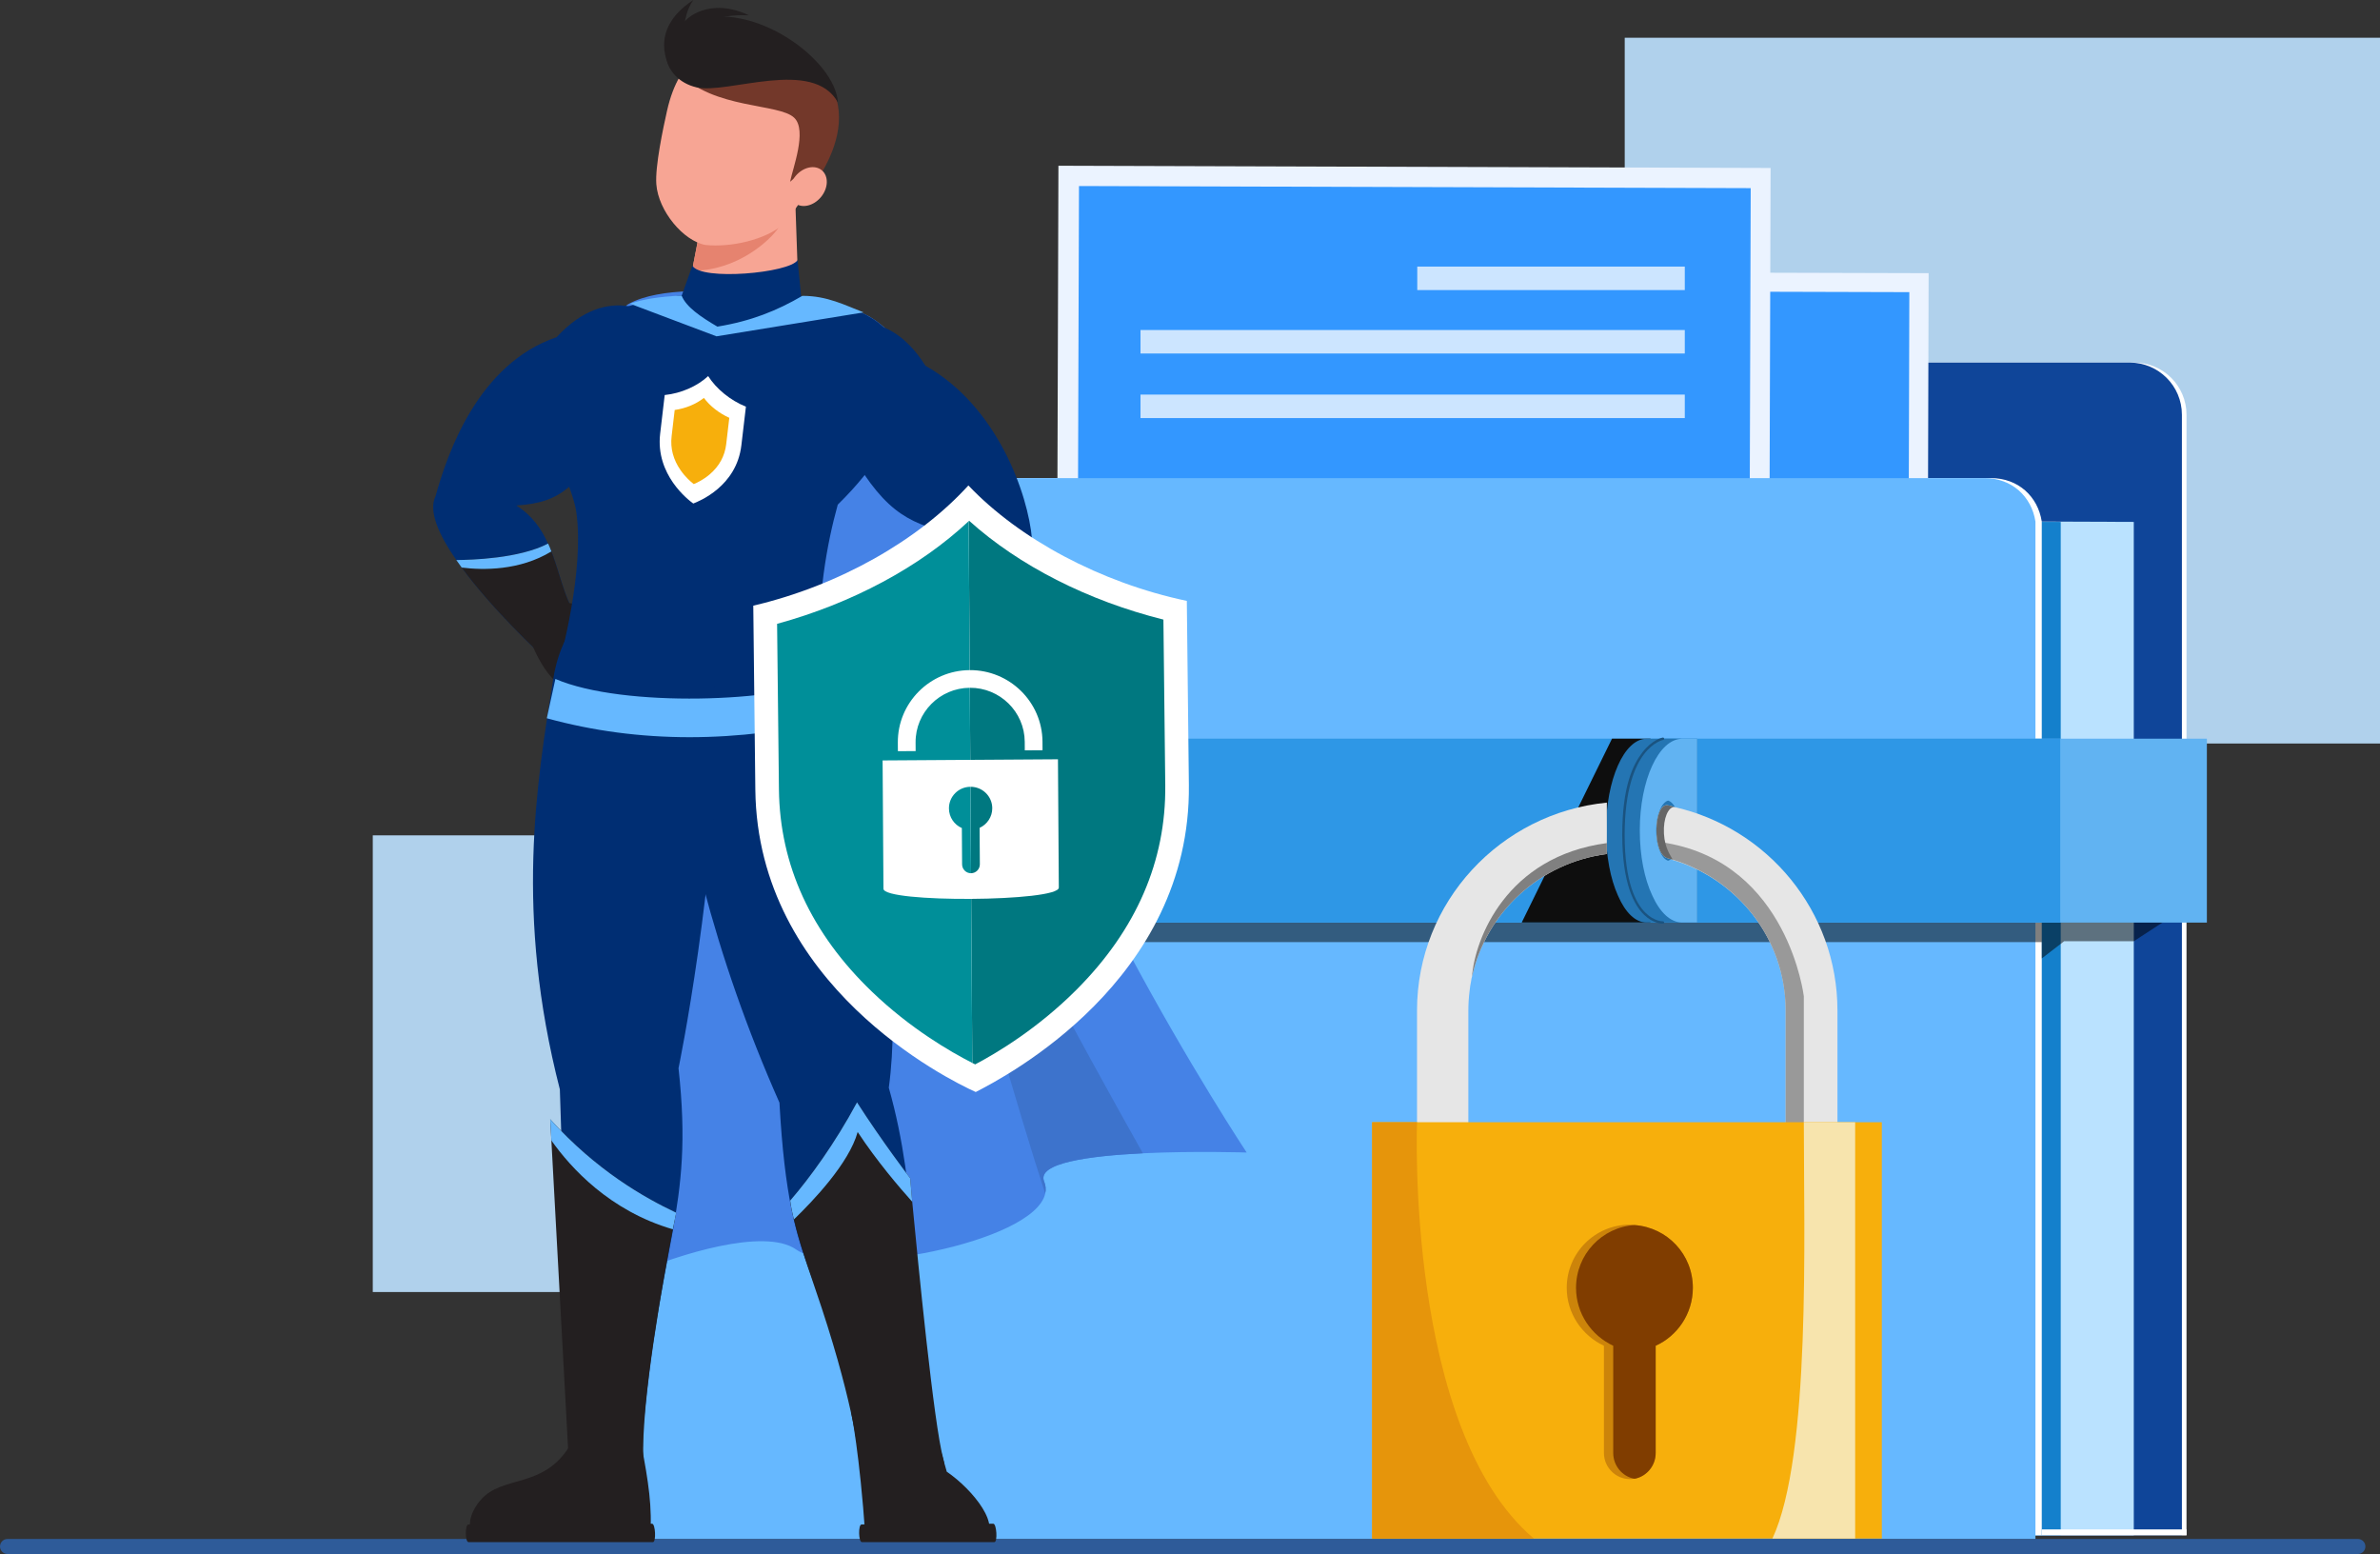 <svg width="553" height="361" viewBox="0 0 553 361" fill="none" xmlns="http://www.w3.org/2000/svg">
<rect x="0" y="0" width="553" height="361" fill="#333333" stroke="none"/>
<g clip-path="url(#clip0_799_2261)">
<path d="M547.858 361H1.749C0.783 361 0 360.217 0 359.253C0 358.289 0.783 357.506 1.749 357.506H547.858C548.823 357.506 549.607 358.289 549.607 359.253C549.607 360.217 548.823 361 547.858 361Z" fill="#2E5B99"/>
<path d="M377.509 172.72L553 172.72V8.767L377.509 8.767V172.72Z" fill="#B0D1EC"/>
<path d="M86.615 300.142H204.776V194.053H86.615L86.615 300.142Z" fill="#B0D1EC"/>
<path d="M354.801 111.065V96.339C354.801 89.651 360.225 84.23 366.917 84.23H495.923C502.617 84.23 508.043 89.651 508.043 96.339V356.642H174.342V111.065H354.801Z" fill="white"/>
<path d="M353.73 111.065V96.339C353.73 89.651 359.153 84.23 365.845 84.23H494.852C501.546 84.23 506.972 89.651 506.972 96.339V356.642H173.271V111.065H353.73Z" fill="#0F4599"/>
<path d="M495.792 121.241V356.644H186.667V120.085L495.792 121.241Z" fill="#BAE2FF"/>
<path d="M478.82 121.241V356.644H169.695V120.085L478.82 121.241Z" fill="#1480CC"/>
<path d="M157.233 111.067H462.627C468.895 111.067 473.512 115.305 474.412 121.166V356.644H141.106V127.14C141.031 118.682 148.671 111.067 157.235 111.067H157.233Z" fill="white"/>
<path d="M269.254 198.486L447.744 198.984L448.123 63.459L269.633 62.961L269.254 198.486Z" fill="#EBF3FF"/>
<path d="M273.93 191.986L443.29 192.458L443.638 67.867L274.278 67.394L273.93 191.986Z" fill="#3397FF"/>
<path d="M429.013 182.416L320.177 182.111L379.686 125.074L429.013 182.416Z" fill="#E3EEFF"/>
<path d="M379.525 182.276L288.077 182.022L337.7 134.88L379.525 182.276Z" fill="#E3EEFF"/>
<path d="M354.605 121.289C359.527 116.371 359.527 108.398 354.605 103.48C349.682 98.562 341.701 98.562 336.779 103.48C331.857 108.398 331.857 116.371 336.779 121.289C341.701 126.207 349.682 126.207 354.605 121.289Z" fill="#E3EEFF"/>
<path d="M245.477 182.274L410.953 182.793L411.405 39.019L245.929 38.5L245.477 182.274Z" fill="#EBF3FF"/>
<path d="M250.289 175.387L406.367 175.877L406.783 43.705L250.704 43.215L250.289 175.387Z" fill="#3397FF"/>
<path d="M391.466 61.928H329.306V67.385H391.466V61.928Z" fill="#CCE5FF"/>
<path d="M264.998 82.12L391.466 82.12V76.663L264.998 76.663V82.12Z" fill="#CCE5FF"/>
<path d="M264.998 97.12L391.466 97.12V91.663L264.998 91.663V97.12Z" fill="#CCE5FF"/>
<path d="M155.762 111.067H461.156C467.424 111.067 472.041 115.305 472.942 121.166V357.489H139.635V127.14C139.56 118.682 147.201 111.067 155.765 111.067H155.762Z" fill="#66B8FF"/>
<path d="M474.41 356.642H508.041V355.287H474.41V356.642Z" fill="white"/>
<g style="mix-blend-mode:darken" opacity="0.5">
<path d="M508.043 210.667L495.791 218.653H479.606L474.412 222.644V218.851H141.105V210.667H508.043Z" fill="black"/>
</g>
<path d="M134.314 214.32L512.775 214.32V171.597L134.314 171.597V214.32Z" fill="#61B3F2"/>
<path d="M134.313 214.32L478.705 214.32V171.597L134.313 171.597V214.32Z" fill="#2E97E6"/>
<path d="M383.499 171.597V214.305H353.574L374.555 171.597H383.499Z" fill="#0E0E0E"/>
<path d="M373.155 192.912C373.155 198.821 374.19 204.171 375.926 208.02C377.62 211.961 379.979 214.305 382.582 214.305H390.528V171.612H382.582C377.372 171.612 373.153 181.183 373.153 192.912H373.155ZM380.683 199.948C379.195 199.478 378.038 196.571 378.038 192.912C378.038 189.252 379.195 186.439 380.683 185.969C382.173 186.439 383.33 189.348 383.33 192.912C383.33 196.475 382.173 199.478 380.683 199.948Z" fill="#2475B3"/>
<path d="M377.204 192.912C377.204 198.821 378.286 204.171 380.102 208.02C381.876 211.961 384.341 214.305 387.068 214.305H390.53V171.612H387.068C381.617 171.612 377.202 181.183 377.202 192.912H377.204ZM381.013 192.912C381.013 189.346 383.263 186.439 384.82 185.969C386.378 186.439 387.59 189.348 387.59 192.912C387.59 196.475 386.378 199.478 384.82 199.948C383.263 199.478 381.013 196.571 381.013 192.912Z" fill="#3F9EE6"/>
<path d="M376.964 192.912C376.964 198.821 377.998 204.171 379.734 208.02C381.429 211.961 383.788 214.305 386.391 214.305H394.336V171.612H386.391C381.18 171.612 376.962 181.183 376.962 192.912H376.964ZM384.49 199.948C383.002 199.478 381.845 196.571 381.845 192.912C381.845 189.252 383.002 186.439 384.49 185.969C385.979 186.439 387.137 189.348 387.137 192.912C387.137 196.475 385.979 199.478 384.49 199.948Z" fill="#2475B3"/>
<path d="M381.011 192.912C381.011 198.821 382.093 204.171 383.909 208.02C385.682 211.961 388.148 214.305 390.874 214.305H394.336V171.612H390.874C385.423 171.612 381.009 181.183 381.009 192.912H381.011ZM384.82 192.912C384.82 189.346 386.031 186.439 387.588 185.969C389.147 186.439 390.358 189.348 390.358 192.912C390.358 196.475 389.147 199.478 387.588 199.948C386.031 199.478 384.82 196.571 384.82 192.912Z" fill="#61B3F2"/>
<path d="M386.353 214.583C386.014 214.583 384.078 214.493 382.03 212.529C379.707 210.299 376.937 205.265 376.937 193.934C376.937 182.604 379.462 177.586 381.581 174.824C383.915 171.785 386.244 171.353 386.342 171.336C386.495 171.311 386.637 171.412 386.664 171.564C386.689 171.714 386.589 171.858 386.439 171.885C386.416 171.89 384.188 172.315 381.986 175.213C379.937 177.91 377.492 183.345 377.492 193.934C377.492 205.041 380.158 209.949 382.394 212.107C384.427 214.069 386.363 214.03 386.378 214.025C386.535 214.019 386.66 214.14 386.666 214.293C386.673 214.445 386.553 214.574 386.401 214.581C386.395 214.581 386.378 214.581 386.353 214.581V214.583Z" fill="#1A5380"/>
<path d="M387.586 199.376C387.962 199.47 388.242 199.564 388.618 199.658C388.556 199.721 388.556 199.752 388.618 199.752C403.741 204.257 414.916 218.142 414.916 234.751V270.416H426.938V234.751C426.938 211.669 410.689 192.34 388.994 187.459C388.524 187.271 388.054 187.178 387.586 187.086C384.11 186.334 383.828 198.815 387.586 199.376Z" fill="#E6E6E6"/>
<path d="M373.356 186.447V198.391C357.86 200.384 345.349 211.869 342.021 226.88C341.925 227.253 341.833 227.535 341.833 227.817C341.645 228.662 341.551 229.412 341.457 230.257C341.269 231.758 341.175 233.261 341.175 234.761V270.426H329.247V234.761C329.247 209.538 348.65 188.87 373.356 186.449V186.447Z" fill="#E6E6E6"/>
<path d="M387.308 195.853C415.497 200.791 419.126 231.453 419.126 231.453V270.424H414.897V234.759C414.897 217.802 403.258 203.626 387.594 199.401C386.397 199.013 385.651 195.51 385.651 195.51C385.651 195.51 386.393 195.677 387.308 195.853Z" fill="#999999"/>
<path d="M373.355 195.853V198.391C357.859 200.384 345.349 211.869 342.021 226.88C342.693 218.119 349.966 198.973 373.355 195.853Z" fill="#808080"/>
<path d="M387.586 199.376C387.962 199.47 388.242 199.564 388.618 199.658C388.336 198.907 386.809 197.201 386.621 193.638C386.433 189.977 387.676 187.503 388.994 187.459C388.524 187.271 388.054 187.178 387.586 187.086C384.11 186.334 383.828 198.815 387.586 199.376Z" fill="#666666"/>
<path d="M437.25 260.693H318.821V357.414H437.25V260.693Z" fill="#F7AF0C"/>
<path d="M379.817 284.585C379.441 284.491 379.065 284.491 378.689 284.491C370.614 284.491 364.037 291.027 364.037 299.174C364.037 305.14 367.608 310.256 372.678 312.623V337.534C372.678 340.851 375.401 343.598 378.687 343.598C378.969 343.598 379.345 343.598 379.627 343.504H379.907C382.632 342.934 384.7 340.473 384.7 337.536V312.625C389.769 310.352 393.339 305.142 393.339 299.176C393.339 291.409 387.42 285.157 379.815 284.589L379.817 284.585Z" fill="#CC840A"/>
<path d="M379.817 284.585C372.21 285.057 366.197 291.405 366.197 299.172C366.197 305.138 369.768 310.254 374.839 312.621V337.532C374.839 340.469 376.905 342.932 379.629 343.499H379.909C382.634 342.93 384.702 340.469 384.702 337.532V312.621C389.771 310.348 393.341 305.138 393.341 299.172C393.341 291.405 387.422 285.153 379.817 284.585Z" fill="#803D00"/>
<path d="M356.401 357.414H318.821V260.693H329.247C329.247 260.693 326.478 332.058 356.401 357.414Z" fill="#E6950B"/>
<path d="M411.823 357.414C420.799 338.227 419.125 286.641 419.125 260.693H431.053V357.414H411.823Z" fill="#F7E4AD"/>
<path d="M289.674 267.734C289.674 267.734 277.523 267.341 265.549 267.913C253.112 268.521 240.854 270.161 242.605 274.449C242.998 275.413 243.069 276.34 242.856 277.269C240.355 288.731 195.001 297.299 184.993 290.265C177.524 285.015 156.938 291.764 148.504 295.406C132.442 187.983 131.992 78.166 146.216 70.526C160.44 62.92 199.86 72.561 199.86 72.561C199.86 72.561 219.838 77.847 227.986 132.442C236.17 187.002 289.672 267.734 289.672 267.734H289.674Z" fill="#4582E6"/>
<path d="M242.607 274.447C243 275.411 243.071 276.338 242.858 277.267C230.565 239.809 201.616 132.797 212.123 161.97C222.201 190.106 253.831 247.094 265.552 267.911C253.114 268.519 240.856 270.159 242.607 274.447Z" fill="#3D73CC"/>
<path d="M144.733 98.929C133.045 113.211 130.902 116.676 119.966 117.426C123.648 119.747 125.827 122.888 127.329 126.28H127.365C130.582 133.315 131.046 141.527 136.658 146.133L129.939 152.74L128.223 154.454C128.223 154.454 127.973 154.239 127.544 153.846C124.613 151.133 112.963 140.17 106.029 130.1C101.955 124.245 99.49 118.709 101.205 115.246C103.992 105.177 111.141 84.503 129.331 78.325C141.267 65.364 152.954 72.326 157.099 77.717C162.638 84.929 157.064 100.355 144.733 98.927V98.929Z" fill="#002E73"/>
<path d="M136.655 146.133L129.936 152.74L127.542 153.846C124.79 151.275 114.283 141.42 107.278 131.849C106.85 131.277 106.419 130.672 106.026 130.1C109.492 130.065 120.643 129.779 127.327 126.28H127.362C127.648 126.888 127.899 127.493 128.112 128.1C130.686 134.672 131.507 141.919 136.653 146.133H136.655Z" fill="#231F20"/>
<path d="M128.114 128.1C120.716 132.601 112.246 132.457 107.278 131.849C106.85 131.277 106.419 130.672 106.026 130.1C109.492 130.065 120.643 129.779 127.327 126.28H127.362C127.648 126.888 127.899 127.493 128.112 128.1H128.114Z" fill="#66B8FF"/>
<path d="M131.621 140.038C131.621 140.038 139.276 140.748 141.593 142.762C143.53 144.445 142.347 146.545 142.347 146.545C146.467 148.859 142.347 157.837 135.154 160.052C127.96 162.269 123.247 148.73 123.247 148.73C123.247 148.73 124.344 140.52 131.621 140.038Z" fill="#231F20"/>
<path d="M228.202 357.89H202.232C201.697 357.585 201.302 357.241 201.068 356.848C199.731 337.55 197.805 328.259 197.805 328.259L215.892 327.525L219.987 341.88C226.045 346.017 233.27 354.894 228.202 357.89Z" fill="#231F20"/>
<path d="M200.264 358.238H231.051C231.833 358.238 231.569 353.961 230.79 353.961L200.186 354.135C199.382 354.135 199.461 358.24 200.264 358.24V358.238Z" fill="#231F20"/>
<path d="M189.535 152.368C193.737 163.665 211.619 215.42 206.515 252.68C213.537 277.459 211.333 298.447 217.663 334.634L199.232 335.605C191.74 291.451 183.495 299.877 181.109 256.151C165.922 221.866 158.046 189.386 154.003 155.946C150.073 130.737 181.051 117.499 189.535 152.368Z" fill="#002E73"/>
<path d="M199.421 337.486C199.421 337.486 198.042 324.346 189.37 299.245C186.677 291.532 185.218 286.426 184.46 283.285C183.699 280.106 183.605 278.893 183.605 278.893C188.177 273.608 193.979 265.646 199.131 256.076C204.772 264.895 211.483 273.716 211.483 273.716C211.483 273.716 211.654 275.787 211.959 279.179C213.319 293.39 216.975 330.954 219.18 338.916C221.904 348.77 204.766 354.377 199.419 337.488L199.421 337.486Z" fill="#231F20"/>
<path d="M211.961 279.177C209.015 275.891 203.717 269.715 199.283 262.966C197.274 270.251 188.833 279.07 184.46 283.285C183.699 280.106 183.605 278.893 183.605 278.893C188.177 273.608 193.979 265.646 199.131 256.076C204.772 264.895 211.483 273.716 211.483 273.716C211.483 273.716 211.654 275.787 211.959 279.179L211.961 279.177Z" fill="#66B8FF"/>
<path d="M167.736 157.157C166.434 206.358 157.655 248.15 157.655 248.15C161.372 281.717 152.92 287.975 149.101 335.997L132.441 335.776C132.4 316.284 131.267 292.146 130.083 253.064C119.594 212.218 124.646 182.134 128.557 157.718C132.73 129.983 170.399 120.805 167.736 157.157Z" fill="#002E73"/>
<path d="M149.103 335.997C150.589 343.948 151.656 350.152 151.032 357.347L110.686 358.132C110.686 358.132 106.691 354.245 111.714 348.417C116.734 342.587 126.27 345.96 132.445 335.776L149.105 335.997H149.103Z" fill="#231F20"/>
<path d="M108.851 358.238H151.717C152.498 358.238 152.294 353.961 151.512 353.961L108.828 354.135C108.024 354.135 108.049 358.24 108.851 358.24V358.238Z" fill="#231F20"/>
<path d="M157.116 281.711C157.116 281.711 156.827 283.139 156.336 285.568C154.308 296.172 148.863 325.773 149.5 339.093C141.927 348.127 132.082 338.093 132.082 338.093L128.114 264.93L127.843 260.004C138.525 271.858 149.621 278.179 157.116 281.713V281.711Z" fill="#231F20"/>
<path d="M157.116 281.711C157.116 281.711 156.827 283.139 156.336 285.568C141.622 281.283 132.56 271.213 128.114 264.93L127.843 260.004C138.525 271.858 149.621 278.179 157.116 281.713V281.711Z" fill="#66B8FF"/>
<path d="M129.8 154.831C129.8 163.34 190.277 160.877 190.277 152.368C190.074 138.331 192.013 126.779 194.656 117.229C212.786 99.483 211.706 85.706 207.112 78.233C199.189 65.346 159.165 66.076 144.755 71.616C139.033 73.816 131.349 82.777 128.892 97.063C127.628 104.409 133.041 112.961 133.897 118.899C135.876 132.641 130.204 152.859 129.802 154.831H129.8Z" fill="#002E73"/>
<path d="M167.501 77.461C170.485 75.094 182.387 71.439 185.555 68.85L184.84 48.206L173.136 47.068C169.741 47.35 166.348 48.162 163.429 49.314L160.795 62.907L160.214 65.855C158.889 68.756 161.515 72.255 167.501 77.463V77.461Z" fill="#F7A594"/>
<path d="M180.9 52.88C179.064 55.702 171.377 62.93 160.793 62.905L163.072 51.145L180.9 52.88Z" fill="#E6836F"/>
<path d="M154.997 25.685C154.08 29.752 152.189 38.681 152.499 42.793C152.969 49.053 158.823 55.998 163.927 56.908C169.835 57.509 177.8 55.752 182.125 52.041C184.531 49.222 189.19 42.537 191.334 36.686C195.805 24.481 187.172 13.777 176.222 11.305C165.27 8.834 157.862 13.007 155 25.687L154.997 25.685Z" fill="#F7A594"/>
<path d="M187.663 44.749C189.947 40.733 186.911 39.107 183.585 42.224C184.153 39.193 187.611 30.315 184.548 27.37C181.089 23.953 165.864 25.441 157.687 16.92C157.687 16.92 163.783 3.567 183.79 11.454C206.388 23.425 187.661 44.749 187.661 44.749H187.663Z" fill="#73382A"/>
<path d="M190.743 45.791C192.484 43.697 192.575 40.904 190.947 39.553C189.318 38.201 186.587 38.802 184.846 40.895C183.105 42.989 183.014 45.782 184.642 47.134C186.271 48.486 189.002 47.885 190.743 45.791Z" fill="#F7A594"/>
<path d="M160.881 61.715C162.881 65.285 183.456 63.429 185.313 60.43L186.456 71.85L167.31 82.7L157.309 71.708L160.881 61.715Z" fill="#002E73"/>
<path d="M194.693 23.817C194.129 13.82 174.764 -0.286 160.874 4.951C151.504 8.483 153.702 18.421 161.86 20.298C169.054 21.953 188.977 13.336 194.693 23.817Z" fill="#231F20"/>
<path d="M159.145 4.983C159.145 4.983 159.556 2.131 161.096 0C150.228 7.114 155.637 15.62 155.764 15.983C160.074 2.906 170.36 3.507 174.012 3.553C164.614 -0.866 159.239 4.59 159.145 4.983Z" fill="#231F20"/>
<path d="M129.047 157.718C144.823 164.517 181.27 163.02 192.164 157.812L194.949 167.03C171.25 172.612 148.577 172.768 127.054 166.855L129.047 157.716V157.718Z" fill="#66B8FF"/>
<path d="M234.616 136.101C224.18 147.277 202.165 160.025 202.165 160.025L195.411 150.312C202.416 146.455 206.275 136.458 212.958 129.601C215.246 127.245 217.856 125.28 221 123.995C210.349 121.246 204.988 118.603 196.125 102.428C183.723 101.57 181.043 85.361 187.797 79.325C192.872 74.791 205.667 70.042 215.031 84.967C231.758 94.358 238.905 114.852 239.797 125.28C240.618 128.245 238.368 132.064 234.616 136.099V136.101Z" fill="#002E73"/>
<path d="M201.467 145.227C201.467 145.227 193.812 144.528 191.165 146.083C188.955 147.384 189.732 149.665 189.732 149.665C185.259 151.189 187.666 160.766 194.333 164.258C200.999 167.75 208.109 155.301 208.109 155.301C208.109 155.301 208.533 147.029 201.467 145.225V145.227Z" fill="#231F20"/>
<path d="M234.615 136.101C233.972 136.78 233.293 137.494 232.578 138.172C221.57 148.814 202.165 160.025 202.165 160.025L195.41 150.312C201.45 146.991 205.132 139.136 210.313 132.636C211.134 131.566 212.028 130.566 212.958 129.601C215.567 131.136 223.358 135.241 234.615 136.099V136.101Z" fill="#231F20"/>
<path d="M234.616 136.101C233.972 136.78 233.293 137.494 232.579 138.172C223.144 137.709 214.281 134.317 210.313 132.636C211.135 131.566 212.029 130.566 212.958 129.601C215.568 131.136 223.359 135.241 234.616 136.099V136.101Z" fill="#66B8FF"/>
<path d="M173.329 94.462C173.333 94.427 173.335 94.412 173.335 94.408C173.335 94.414 173.329 94.462 173.329 94.462Z" fill="#D9FFFF"/>
<path d="M173.329 94.462C173.333 94.427 173.335 94.412 173.335 94.408C173.335 94.414 173.329 94.462 173.329 94.462Z" fill="#D9FFFF"/>
<path d="M154.438 91.755C154.438 91.755 154.444 91.707 154.444 91.701C154.444 91.705 154.442 91.719 154.438 91.755Z" fill="#D9FFFF"/>
<path d="M154.438 91.755C154.438 91.755 154.444 91.707 154.444 91.701C154.444 91.705 154.442 91.719 154.438 91.755Z" fill="#D9FFFF"/>
<path d="M164.544 87.367C166.424 90.323 169.673 92.997 173.317 94.473C173.283 94.752 173.101 96.303 172.259 103.453C171.137 112.99 162.436 116.44 161.086 116.968C159.939 116.159 152.267 110.287 153.389 100.747C154.231 93.598 154.413 92.047 154.446 91.767C158.311 91.369 162.041 89.695 164.542 87.367H164.544Z" fill="white"/>
<path d="M163.551 92.433C163.551 92.433 163.541 92.442 163.534 92.446C161.719 93.88 159.322 94.874 156.767 95.241L156.051 101.34C155.723 104.131 156.431 106.795 158.155 109.258C159.239 110.807 160.44 111.861 161.107 112.385C161.136 112.408 161.167 112.433 161.194 112.453C161.934 112.155 163.405 111.466 164.874 110.22C167.111 108.325 168.411 105.949 168.739 103.158L169.455 97.059C167.065 95.978 164.972 94.337 163.547 92.431L163.551 92.433Z" fill="#F7AF0C"/>
<path d="M158.376 68.658C159.402 71.292 162.824 73.616 166.685 75.876C174.526 74.595 180.541 72.169 186.427 68.729C192.216 68.702 196.38 70.927 200.665 72.57L166.48 78.129L146.4 70.556C149.07 69.585 152.894 68.927 158.374 68.658H158.376Z" fill="#66B8FF"/>
<path d="M275.82 139.535C275.82 139.366 275.818 139.293 275.818 139.276C275.818 139.308 275.82 139.535 275.82 139.535Z" fill="#D9FFFF"/>
<path d="M275.82 139.535C275.82 139.366 275.818 139.293 275.818 139.276C275.818 139.308 275.82 139.535 275.82 139.535Z" fill="#D9FFFF"/>
<path d="M174.967 140.646C174.967 140.646 174.965 140.418 174.965 140.387C174.965 140.404 174.965 140.479 174.967 140.646Z" fill="#D9FFFF"/>
<path d="M174.967 140.646C174.967 140.646 174.965 140.418 174.965 140.387C174.965 140.404 174.965 140.479 174.967 140.646Z" fill="#D9FFFF"/>
<path d="M225.005 112.769C236.841 125.212 255.663 135.35 275.762 139.592C275.776 140.925 275.858 148.308 276.238 182.347C276.744 227.754 233.437 250.229 226.714 253.677C220.158 250.728 176.009 228.86 175.504 183.454C175.126 149.415 175.042 142.03 175.027 140.698C195.026 136.016 213.449 125.468 225.007 112.767L225.005 112.769Z" fill="white"/>
<path d="M225.18 120.974C236.759 131.399 252.759 139.548 270.323 143.931L270.752 182.404C270.948 200.007 264.02 215.979 250.164 229.877C241.059 239.009 231.461 244.697 226.586 247.261C226.375 247.156 226.143 247.037 225.916 246.923L225.082 121.068C225.115 121.037 225.149 121.008 225.182 120.978L225.18 120.974Z" fill="#007880"/>
<path d="M225.08 121.066L225.914 246.92C220.812 244.324 211.533 238.947 202.627 230.399C188.463 216.81 181.184 200.994 180.988 183.391L180.56 144.919C197.972 140.163 213.744 131.699 225.08 121.066Z" fill="#008F99"/>
<path d="M205.075 176.651L205.274 206.457C205.297 209.776 246.042 209.508 246.019 206.189L245.82 176.384L205.075 176.651ZM220.49 187.802C220.471 185.036 222.7 182.79 225.481 182.773C228.262 182.754 230.539 184.971 230.556 187.737C230.569 189.758 229.355 191.521 227.614 192.315L227.671 200.781C227.679 201.906 226.764 202.848 225.613 202.854C224.48 202.862 223.555 201.933 223.546 200.808L223.49 192.361C221.72 191.59 220.5 189.843 220.488 187.804L220.49 187.802Z" fill="white"/>
<path d="M208.627 174.503L212.751 174.476L212.739 172.47C212.693 165.517 218.344 159.82 225.335 159.774C232.328 159.728 238.055 165.348 238.101 172.303L238.113 174.309L242.237 174.282L242.225 172.276C242.164 163.06 234.576 155.612 225.308 155.673C216.042 155.733 208.554 163.281 208.615 172.497L208.627 174.503Z" fill="white"/>
</g>
<defs>
<clipPath id="clip0_799_2261">
<rect width="553" height="361" fill="white"/>
</clipPath>
</defs>
</svg>
